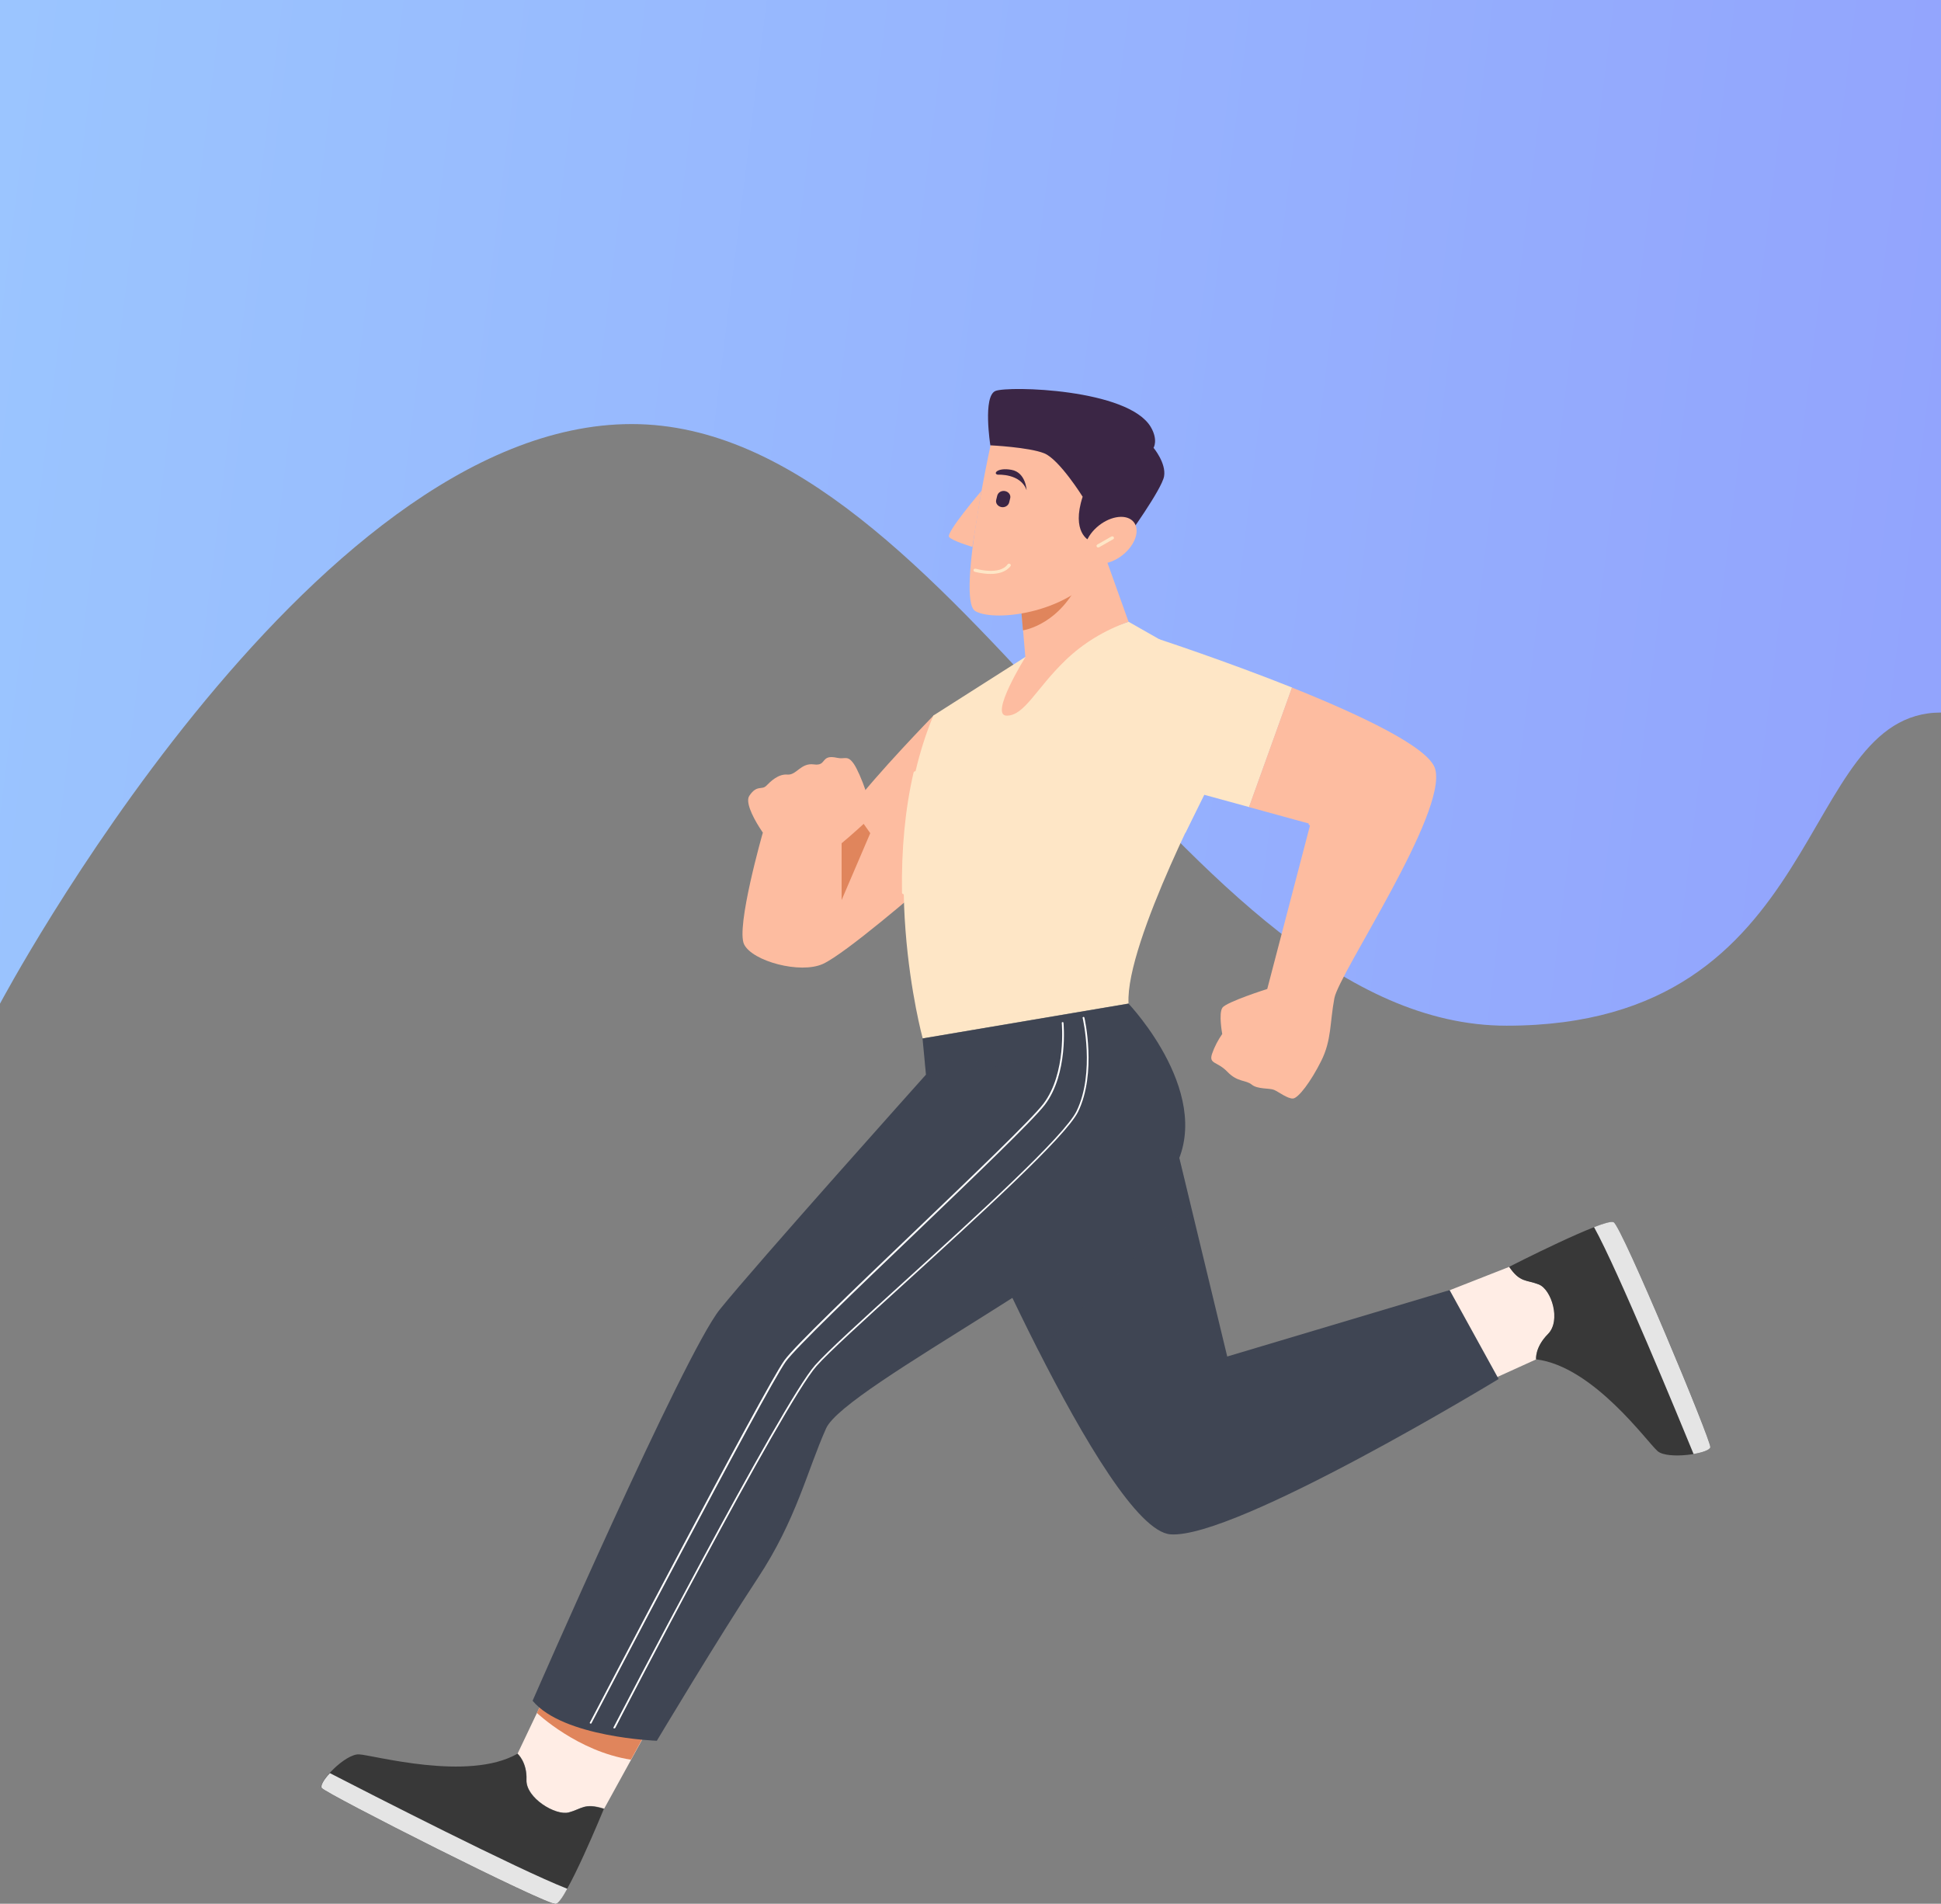 <svg width="414" height="406" viewBox="0 0 414 406" fill="none" xmlns="http://www.w3.org/2000/svg">
<rect x="0" y="0" width="414" height="406" fill="#808080" stroke="none"/>
<g clip-path="url(#clip0_2_3400)">
<path d="M0 214.043C0 214.043 65.614 90.437 134.725 90.437C203.835 90.437 252.227 218.742 321.338 218.742C390.448 218.742 382.794 151.957 414 151.957V-40H0V214.043Z" fill="url(#paint0_linear_2_3400)"/>
<path d="M181.682 172.119L162.693 177.618C162.693 177.618 156.915 197.813 158.718 201.412C160.522 205.011 170.678 207.744 175.499 205.578C180.32 203.412 196.659 189.248 196.659 189.248L181.682 172.119Z" fill="#FDBCA0"/>
<path d="M199.088 152.623C199.088 152.623 186.944 165.087 181.681 172.119L195.224 191.281L209.392 179.751C209.392 179.751 207.037 147.858 199.088 152.623Z" fill="#FDBCA0"/>
<path d="M179.51 172.752V191.948L185.619 177.684L181.682 172.119L179.51 172.752Z" fill="#E0855C"/>
<path d="M178.59 161.621C180.246 161.988 180.762 160.955 182.123 162.921C183.485 164.887 186.355 172.585 185.582 173.752C184.81 174.918 176.235 182.417 175.61 182.417C174.984 182.417 173.402 180.317 173.733 179.584C173.733 179.584 171.709 180.684 170.384 180.484C170.384 180.484 167.44 181.883 166.262 181.617C165.085 181.35 158.203 172.152 159.822 169.719C161.442 167.287 162.472 168.553 163.429 167.587C164.386 166.62 166.005 165.021 167.955 165.187C169.906 165.354 170.789 162.621 173.622 163.021C176.456 163.421 174.91 160.788 178.59 161.621Z" fill="#FDBCA0"/>
<path d="M173.696 179.917C173.549 179.917 173.438 179.851 173.365 179.751C173.254 179.584 173.328 179.384 173.512 179.317C173.549 179.317 176.861 177.718 177.744 176.551L177.818 176.485C177.854 176.485 179.731 174.952 180.357 173.785L177.155 167.22C177.082 167.053 177.155 166.853 177.339 166.787C177.523 166.72 177.744 166.787 177.818 166.953L181.13 173.785L181.056 173.919C180.504 175.185 178.59 176.751 178.296 176.984C177.266 178.284 173.954 179.851 173.806 179.917C173.806 179.884 173.77 179.917 173.696 179.917Z" fill="#FDBCA0"/>
<path d="M170.347 180.817C170.2 180.817 170.09 180.75 170.016 180.617L165.931 173.086C165.857 172.919 165.931 172.719 166.115 172.652C166.299 172.586 166.52 172.652 166.594 172.819L170.678 180.351C170.752 180.517 170.678 180.717 170.494 180.784C170.458 180.817 170.421 180.817 170.347 180.817Z" fill="#FDBCA0"/>
<path d="M175.867 178.751C175.72 178.751 175.61 178.684 175.536 178.551L171.709 171.086C171.635 170.919 171.709 170.719 171.893 170.653C172.077 170.586 172.298 170.653 172.371 170.819L176.198 178.284C176.272 178.451 176.198 178.651 176.014 178.718C175.978 178.751 175.904 178.751 175.867 178.751Z" fill="#FDBCA0"/>
<path d="M175.573 182.75C174.984 182.75 174.322 181.917 174.064 181.584C173.88 181.35 173.475 180.75 173.328 180.151C172.629 180.451 171.414 180.917 170.421 180.85C169.832 181.117 167.33 182.217 166.152 181.95C165.49 181.817 164.275 180.351 163.613 179.484C163.502 179.317 163.539 179.118 163.686 179.018C163.834 178.918 164.091 178.951 164.202 179.084C165.342 180.584 166.115 181.217 166.299 181.284C167.072 181.45 169.059 180.684 170.163 180.184L170.274 180.151H170.384C171.598 180.317 173.475 179.284 173.512 179.284L174.469 178.784L174.064 179.717C174.027 179.817 174.027 180.151 174.395 180.784C174.837 181.517 175.352 181.984 175.573 182.084C176.493 181.617 182.491 176.485 184.626 174.419C182.638 174.852 180.725 174.085 180.651 174.052C180.467 173.985 180.394 173.785 180.467 173.619C180.541 173.452 180.762 173.385 180.946 173.452C180.982 173.452 183.374 174.419 185.398 173.452C185.656 173.319 185.84 173.385 185.914 173.485C186.024 173.552 186.098 173.719 186.024 173.885C185.766 174.485 176.456 182.75 175.573 182.75Z" fill="#FDBCA0"/>
<path d="M240.709 132.594L259.146 143.092V164.854C259.146 164.854 239.973 200.979 240.709 214.01L196.806 221.441C196.806 221.441 186.282 183.183 199.088 152.59L218.666 140.126L240.709 132.594Z" fill="#FEE6C6"/>
<path d="M192.758 190.715C192.574 190.715 192.39 190.581 192.39 190.382C192.243 181.15 193.053 172.552 194.856 164.754C194.893 164.587 195.077 164.454 195.298 164.487C195.482 164.521 195.629 164.687 195.592 164.887C193.826 172.619 192.979 181.184 193.163 190.348C193.126 190.548 192.979 190.715 192.758 190.715Z" fill="#FEE6C6"/>
<path d="M259.146 164.887L244.757 162.921L252.816 177.684L259.146 164.887Z" fill="#FEE6C6"/>
<path d="M235.925 119.231L240.709 132.595C235.594 134.394 230.994 137.194 227.24 140.826C220.947 146.891 218.518 152.623 214.728 152.623C210.938 152.623 218.702 140.16 218.702 140.16L217.709 128.496L235.925 119.231Z" fill="#FDBCA0"/>
<path d="M218.187 134.427C218.187 134.427 226.614 133.294 230.92 122.33L217.672 128.495L218.187 134.427Z" fill="#E0855C"/>
<path d="M211.931 91.937C211.931 91.937 203.798 127.862 208.03 130.328C212.262 132.795 228.97 130.662 235.189 120.664C241.408 110.666 233.606 91.937 211.931 91.937Z" fill="#FDBCA0"/>
<path d="M209.318 104.701C209.318 104.701 201.664 113.665 202.437 114.532C203.21 115.398 207.405 116.631 207.405 116.631L209.318 104.701Z" fill="#FDBCA0"/>
<path d="M232.282 115.232C232.282 115.232 228.454 113.499 230.92 105.934C230.92 105.934 225.952 97.969 222.714 96.669C219.475 95.37 211.232 94.97 211.232 94.97C211.232 94.97 209.576 84.472 212.336 83.372C215.096 82.272 240.635 82.906 245.456 91.07C247.075 93.837 246.045 95.503 246.045 95.503C246.045 95.503 248.768 98.769 248.29 101.568C247.811 104.368 240.304 114.732 240.304 114.732L232.282 115.232Z" fill="#3B2645"/>
<path d="M239.92 117.964C242.478 115.647 243.2 112.545 241.533 111.036C239.866 109.526 236.441 110.18 233.883 112.497C231.325 114.813 230.602 117.915 232.269 119.425C233.936 120.934 237.362 120.28 239.92 117.964Z" fill="#FDBCA0"/>
<path d="M211.269 122.397C209.539 122.397 207.993 121.964 207.883 121.93C207.699 121.864 207.589 121.697 207.662 121.497C207.736 121.33 207.92 121.23 208.141 121.297C208.177 121.297 213.182 122.763 214.912 120.364C215.022 120.197 215.243 120.164 215.427 120.264C215.611 120.364 215.648 120.564 215.537 120.731C214.544 122.03 212.851 122.397 211.269 122.397Z" fill="#FEE6C6"/>
<path d="M234.232 116.765C234.122 116.765 233.974 116.698 233.938 116.598C233.827 116.432 233.864 116.232 234.048 116.132L237.029 114.432C237.213 114.332 237.434 114.365 237.544 114.532C237.654 114.699 237.618 114.899 237.434 114.999L234.453 116.698C234.379 116.731 234.306 116.765 234.232 116.765Z" fill="#FEE6C6"/>
<path d="M214.397 104.734C215.169 104.901 215.648 105.601 215.464 106.267L215.243 107.167C215.059 107.867 214.286 108.3 213.55 108.133C212.777 107.967 212.299 107.267 212.483 106.6L212.704 105.701C212.888 105.001 213.624 104.568 214.397 104.734Z" fill="#3B2645"/>
<path d="M212.851 101.235C212.851 101.235 217.709 100.935 218.96 104.534C218.96 104.534 218.813 100.768 215.758 100.202C212.704 99.635 211.71 101.068 212.851 101.235Z" fill="#3B2645"/>
<path d="M247.259 136.327C230.736 133.794 241.702 165.354 241.702 165.354L266.432 172.119L275.595 146.625C261.206 140.893 247.259 136.327 247.259 136.327Z" fill="#FEE6C6"/>
<path d="M270.296 210.91C270.296 210.91 261.574 213.676 260.728 214.909C259.882 216.143 260.691 220.508 260.691 220.508C259.771 221.841 259.035 223.241 258.52 224.741C257.784 226.973 259.624 226.307 261.795 228.573C263.966 230.839 265.733 230.273 266.984 231.306C268.235 232.339 270.774 232.006 271.768 232.439C272.762 232.872 274.638 234.338 275.779 234.272C276.92 234.205 279.606 230.673 281.814 226.24C284.022 221.808 283.618 218.209 284.611 212.877C285.605 207.544 308.826 173.252 306.102 163.954C304.741 159.322 289.947 152.39 275.558 146.625L266.395 172.119L279.496 175.718L270.296 210.91Z" fill="#FDBCA0"/>
<path d="M283.433 176.985C283.397 176.985 283.36 176.985 283.323 176.985L279.385 176.018C279.201 175.985 279.054 175.785 279.128 175.618C279.165 175.452 279.385 175.352 279.569 175.385L283.507 176.352C283.691 176.385 283.838 176.585 283.765 176.751C283.765 176.885 283.617 176.985 283.433 176.985Z" fill="#FDBCA0"/>
<path d="M313.352 296.391L327.667 289.893C327.667 289.893 327.336 287.36 330.206 284.494C333.077 281.628 330.942 274.996 328.256 273.93C325.569 272.863 324.245 273.596 321.926 270.164L301.208 278.295L313.352 296.391Z" fill="#FFEDE5"/>
<path d="M328.219 273.929C330.905 274.996 333.003 281.628 330.169 284.494C327.336 287.36 327.63 289.893 327.63 289.893C339.885 291.392 351.403 307.655 353.574 309.488C355.745 311.321 364.541 310.021 364.798 308.655C365.056 307.289 345.957 261.666 344.19 260.666C342.424 259.666 321.889 270.164 321.889 270.164C324.208 273.596 325.533 272.863 328.219 273.929Z" fill="#383838"/>
<path d="M364.798 308.655C365.019 307.289 345.957 261.666 344.19 260.666C343.749 260.399 342.13 260.866 339.995 261.699C345.074 270.83 358.027 302.29 361.229 310.088C363.142 309.755 364.688 309.222 364.798 308.655Z" fill="#E5E5E5"/>
<path d="M202.989 248.202C202.989 248.202 235.814 326.184 249.651 327.218C263.488 328.251 319.645 294.092 319.645 294.092L309.193 275.129L261.758 289.293L249.946 240.337L202.989 248.202Z" fill="#3F4553"/>
<g opacity="0.5">
<path opacity="0.5" d="M249.946 240.37L202.989 248.202C202.989 248.202 211.416 268.197 221.499 288.06L253.846 256.7L249.946 240.37Z" fill="#3F4553"/>
</g>
<path d="M116.73 360.677L110.4 373.974C110.4 373.974 112.461 375.74 112.314 379.572C112.166 383.405 118.496 387.271 121.33 386.504C124.163 385.738 124.642 384.405 128.874 385.704L138.957 367.375L116.73 360.677Z" fill="#FFEDE5"/>
<path d="M114.521 365.309C114.521 365.309 123.206 373.54 134.577 375.273L138.92 367.375L116.729 360.643L114.521 365.309Z" fill="#E0855C"/>
<path d="M240.709 214.043C240.709 214.043 259.918 234.205 249.909 250.202C239.899 266.198 180.246 295.591 176.198 304.623C172.15 313.654 169.869 324.085 161.589 336.615C153.309 349.146 140.097 371.241 140.097 371.241C140.097 371.241 120.115 370.541 113.601 362.71C113.601 362.71 145.838 288.826 153.529 279.262C161.221 269.697 197.505 229.173 197.505 229.173L196.769 221.475L240.709 214.043Z" fill="#3F4553"/>
<path d="M131.008 368.608C130.971 368.608 130.971 368.608 130.934 368.608C130.861 368.575 130.787 368.475 130.861 368.375C131.229 367.675 166.741 299.157 173.843 291.159C176.456 288.193 184.147 281.228 193.016 273.163C208.214 259.366 227.093 242.203 229.632 236.938C233.606 228.74 230.957 217.209 230.92 217.076C230.883 216.976 230.957 216.909 231.067 216.876C231.177 216.842 231.251 216.909 231.288 217.009C231.325 217.109 233.974 228.773 229.963 237.071C227.387 242.37 208.472 259.566 193.273 273.396C184.405 281.461 176.75 288.393 174.137 291.359C167.072 299.324 131.56 367.808 131.229 368.508C131.155 368.575 131.081 368.608 131.008 368.608Z" fill="white"/>
<path d="M125.966 367.575C125.93 367.575 125.93 367.575 125.893 367.575C125.819 367.542 125.746 367.442 125.819 367.342C126.187 366.642 163.024 296.058 167.293 290.126C169.464 287.093 182.418 274.696 194.93 262.732C207.294 250.901 220.101 238.637 222.566 235.371C227.498 228.84 226.467 218.242 226.467 218.142C226.467 218.042 226.541 217.975 226.651 217.975C226.762 217.975 226.835 218.042 226.835 218.142C226.835 218.242 227.902 228.973 222.861 235.605C220.358 238.904 207.552 251.168 195.187 263.032C182.675 274.996 169.758 287.393 167.587 290.392C163.355 296.324 126.482 366.875 126.114 367.575C126.114 367.542 126.04 367.575 125.966 367.575Z" fill="white"/>
<path d="M121.293 386.538C118.496 387.271 112.13 383.438 112.277 379.606C112.424 375.773 110.363 374.007 110.363 374.007C99.912 380.006 79.561 374.274 76.581 374.14C73.6 374.007 67.785 380.139 68.595 381.305C69.405 382.472 116.398 406.267 118.496 406.033C120.594 405.8 128.8 385.771 128.8 385.771C124.605 384.438 124.126 385.804 121.293 386.538Z" fill="#383838"/>
<path d="M68.632 381.305C69.405 382.472 116.435 406.266 118.533 406.033C119.048 405.967 119.968 404.7 120.998 402.801C110.621 398.768 78.31 382.238 70.362 378.139C69.11 379.472 68.301 380.805 68.632 381.305Z" fill="#E5E5E5"/>
<g opacity="0.5">
<path opacity="0.5" d="M197.506 229.173C197.506 229.173 219.328 226.707 219.107 226.773C218.886 226.84 197.211 225.907 197.211 225.907L197.506 229.173Z" fill="#3F4553"/>
</g>
</g>
<defs>
<linearGradient id="paint0_linear_2_3400" x1="414" y1="218.742" x2="-132.7" y2="151.053" gradientUnits="userSpaceOnUse">
<stop stop-color="#92A3FD"/>
<stop offset="1" stop-color="#9DCEFF"/>
</linearGradient>
<clipPath id="clip0_2_3400">
<rect width="414" height="406" fill="white"/>
</clipPath>
</defs>
</svg>
